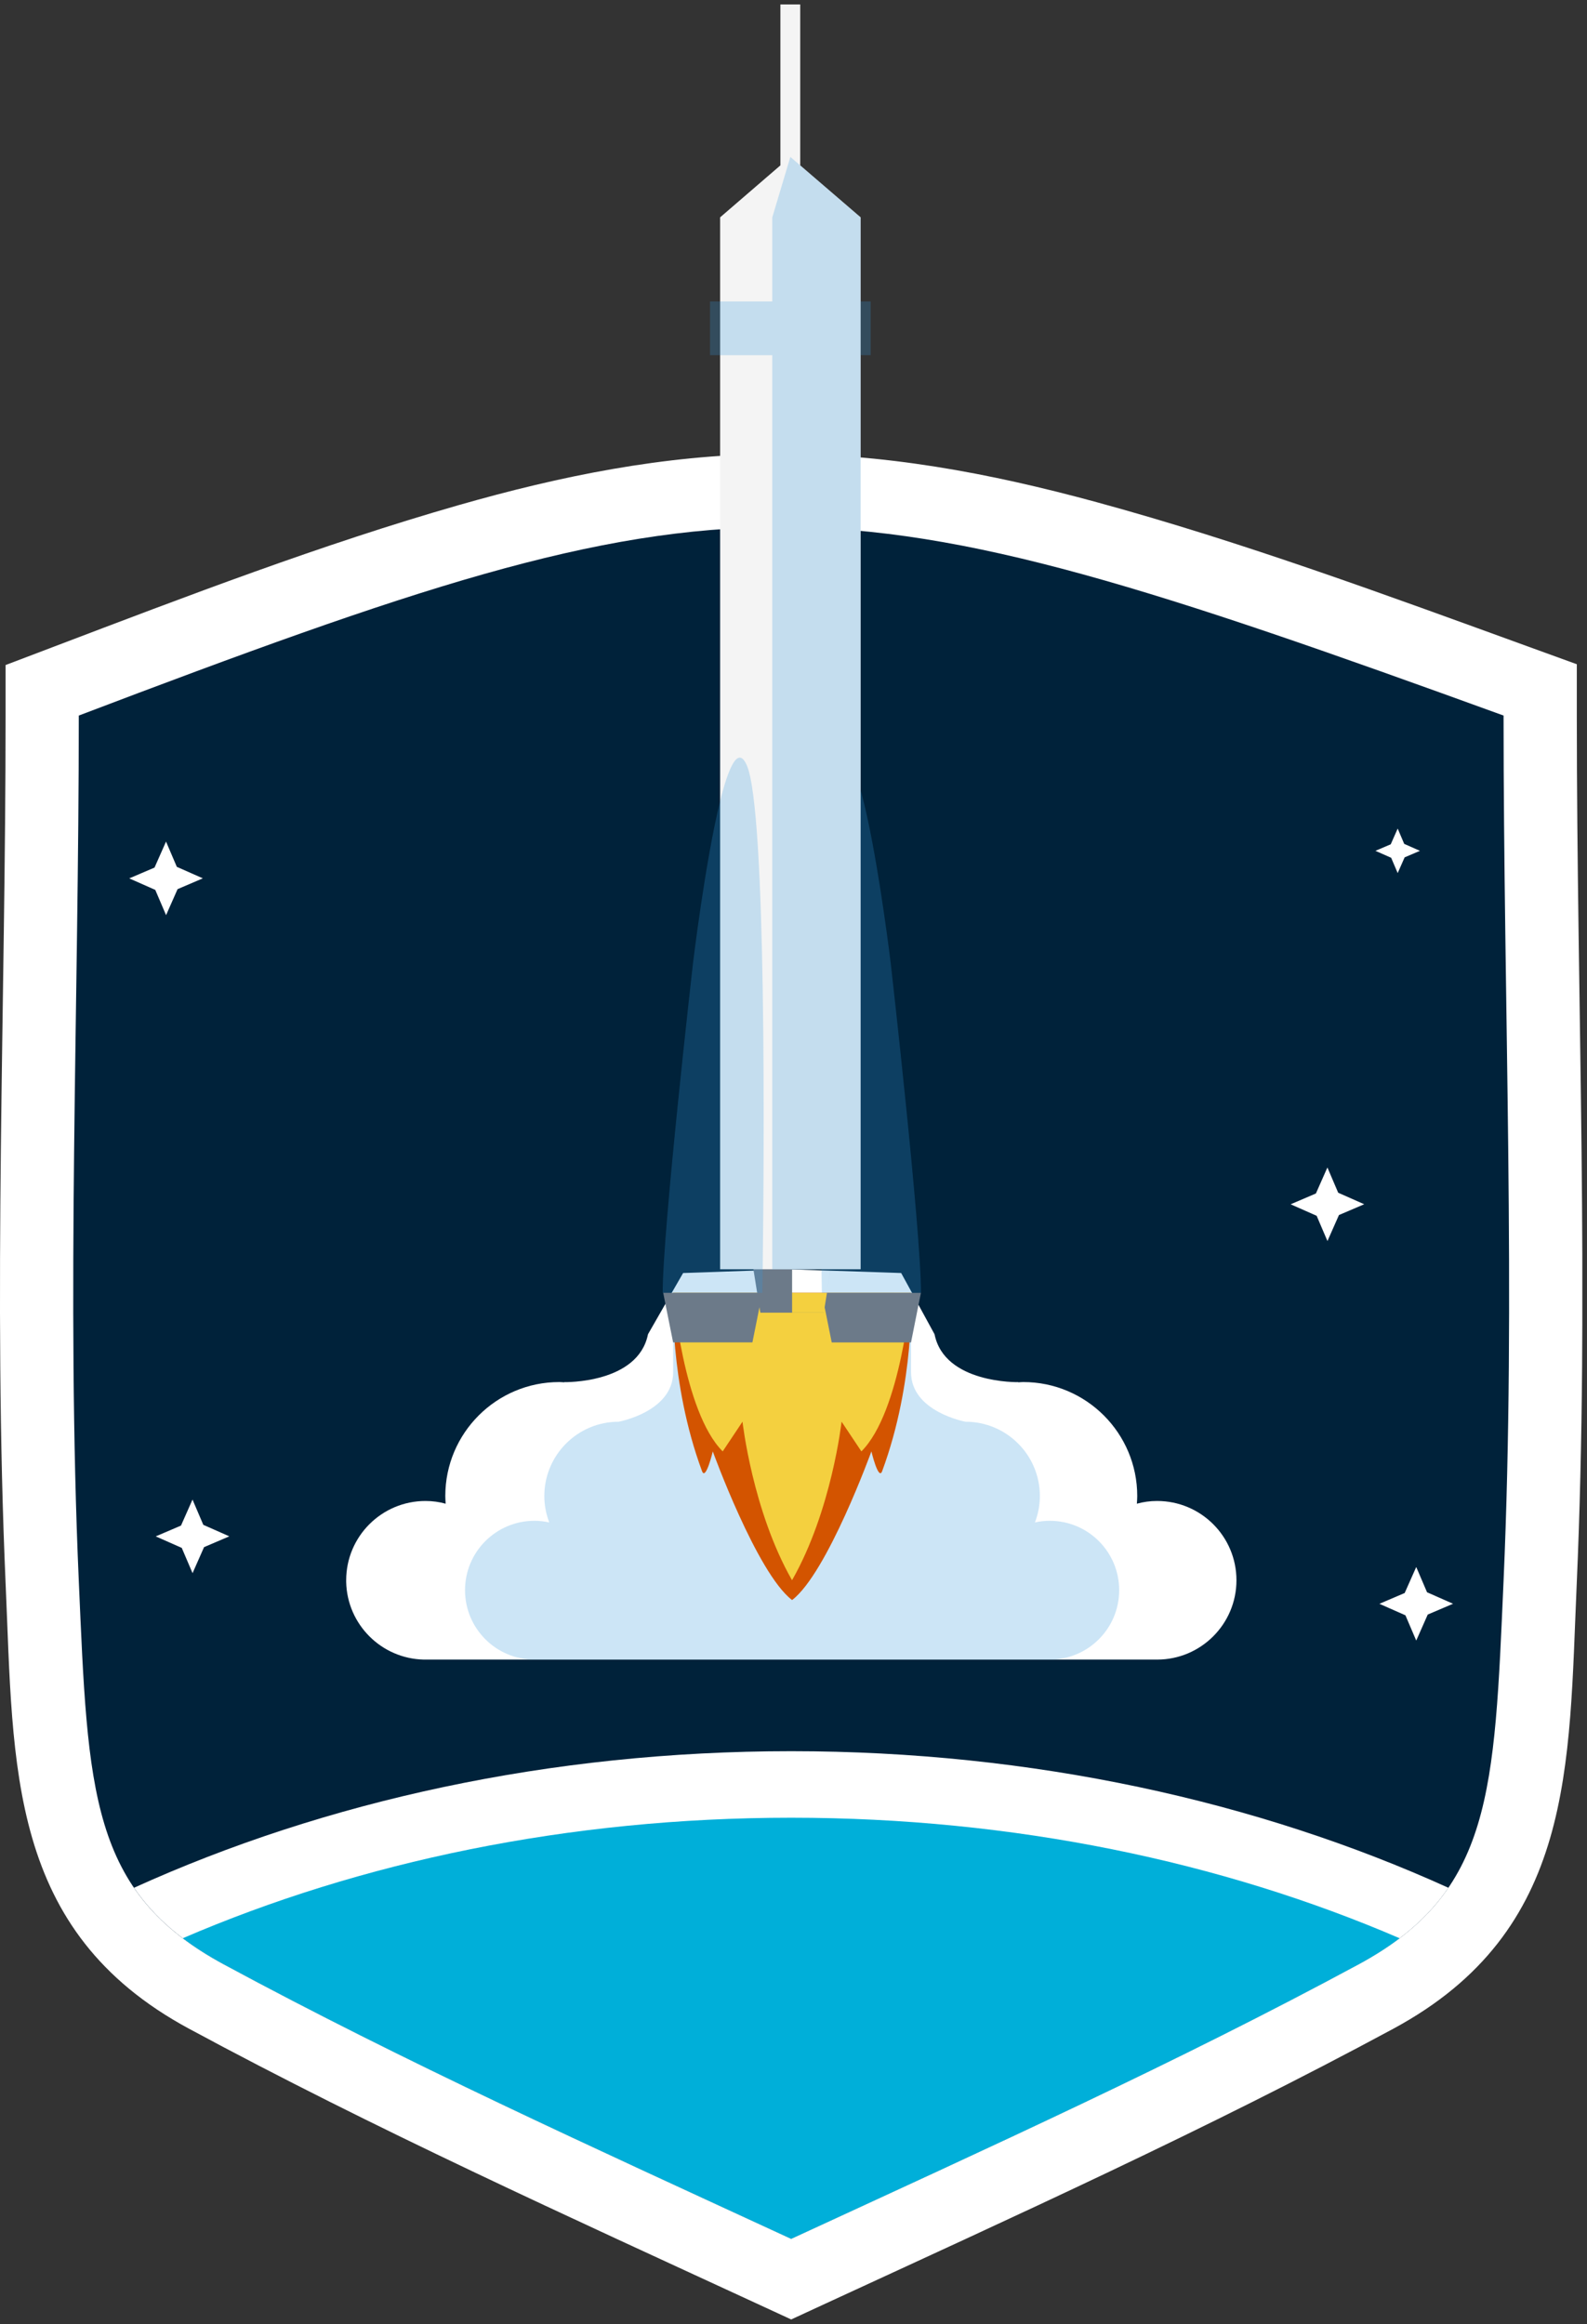 <svg xmlns="http://www.w3.org/2000/svg" viewBox="0 0 338 495" width="338" height="495">
	<rect x="0" y="0" width="338" height="495" fill="#333333" stroke="none"/>
	<defs>
		<clipPath clipPathUnits="userSpaceOnUse" id="cp1">
			<path d="M0 1L337 1L337 494L0 494Z" />
		</clipPath>
	</defs>
	<style>
		tspan { white-space:pre }
		.shp0 { fill: #ffffff } 
		.shp1 { fill: #00223a } 
		.shp2 { fill: #00afd9 } 
		.shp3 { opacity: 0.251;mix-blend-mode: multiply;fill: #3498db } 
		.shp4 { fill: #d35400 } 
		.shp5 { fill: #f4d03f } 
		.shp6 { fill: #6c7a89 } 
		.shp7 { fill: #f4f4f4 } 
	</style>
	<g id="Page 1" clip-path="url(#cp1)">
		<path id="Path 1" class="shp0" d="M168.51,494l6.53,-3.02c40.92,-18.89 82.03,-37.48 121.71,-58.9c38.66,-20.86 37.34,-55.71 39.06,-94.72c2.71,-61.61 0.02,-123.33 0.02,-184.97v-10.92l-10.27,-3.73c-30.17,-10.96 -61.04,-22.35 -92.01,-30.79c-22.84,-6.22 -45.65,-10.53 -69.41,-10.27c-22.81,0.24 -44.69,4.67 -66.55,10.93c-29.11,8.34 -58.05,19.45 -86.35,30.21l-10.05,3.82v10.75c0,61.64 -2.69,123.36 0.01,184.97c1.72,39.01 0.4,73.86 39.06,94.72c39.69,21.42 80.79,40 121.71,58.9z" />
		<path id="Path 2" class="shp1" d="M16.78,152.4c0,62.09 -2.66,123.81 0,184.28c1.97,44.9 2.34,66.29 30.88,81.69c38.71,20.89 77.82,38.6 120.84,58.46c43.02,-19.86 82.13,-37.57 120.84,-58.46c28.55,-15.4 28.91,-36.79 30.89,-81.69c2.66,-60.47 0,-122.19 0,-184.28c-146.86,-53.34 -162.22,-53.69 -303.45,0z" />
		<path id="Path 3" class="shp0" d="M28.54,402.06c4.31,6.33 10.4,11.6 19.13,16.31c38.71,20.89 77.83,38.6 120.84,58.46c43.02,-19.86 82.13,-37.57 120.84,-58.46c8.73,-4.71 14.82,-9.98 19.13,-16.31c-40.61,-18.43 -88.58,-29.09 -139.97,-29.09c-51.4,0 -99.36,10.66 -139.97,29.09z" />
		<path id="Path 4" class="shp2" d="M38.93,412.81c2.58,1.95 5.47,3.79 8.74,5.56c38.71,20.89 77.83,38.6 120.84,58.46c43.02,-19.86 82.13,-37.57 120.84,-58.46c3.27,-1.77 6.17,-3.61 8.74,-5.56c-37.81,-16.29 -82.16,-25.67 -129.58,-25.67c-47.43,0 -91.78,9.38 -129.59,25.67z" />
		<path id="Path 5" class="shp0" d="M32.91,184.78l-5.38,2.3l5.54,2.45l2.3,5.38l2.45,-5.54l5.38,-2.3l-5.54,-2.45l-2.3,-5.38zM38.55,324.92l-5.38,2.3l5.54,2.45l2.3,5.38l2.45,-5.54l5.38,-2.3l-5.54,-2.45l-2.3,-5.38zM280.26,254.19l-5.38,2.3l5.54,2.45l2.3,5.38l2.45,-5.54l5.38,-2.3l-5.54,-2.45l-2.3,-5.38zM296.2,179.82l-3.26,1.39l3.35,1.48l1.39,3.26l1.48,-3.35l3.26,-1.39l-3.35,-1.48l-1.39,-3.26zM299.17,339.28l-5.38,2.3l5.54,2.45l2.3,5.38l2.45,-5.54l5.39,-2.3l-5.54,-2.45l-2.3,-5.38zM246.43,319.68c-1.49,0 -2.93,0.2 -4.3,0.58c0.04,-0.56 0.08,-1.1 0.08,-1.63c0,-13.4 -10.87,-24.28 -24.28,-24.28c-0.36,0 -0.7,0.04 -1.05,0.06v-0.04c0,0 -15.73,0.36 -17.84,-10.2l-3.41,-6.25l-1.39,-2.57l-2.31,-4.22l-8.19,-0.28l-6.85,-0.22l-1.93,-0.06l-6.25,-0.22v-0.02l-0.18,0.02l-0.2,-0.02v0.02l-5.9,0.2l-1.91,0.06l-10.79,0.38l-4.24,0.14l-2.43,4.22l-1.33,2.33l-3.72,6.49c-2.11,10.56 -17.84,10.2 -17.84,10.2v0.04c-0.36,-0.02 -0.7,-0.06 -1.05,-0.06c-13.4,0 -24.28,10.87 -24.28,24.28c0,0.54 0.04,1.08 0.08,1.63c-1.37,-0.38 -2.81,-0.58 -4.3,-0.58c-9.32,0 -16.89,7.55 -16.89,16.89v0.36c0.2,9.04 7.49,16.33 16.53,16.53h156.19c9.32,0 16.89,-7.57 16.89,-16.89c0,-9.34 -7.57,-16.89 -16.89,-16.89z" />
		<path id="Path 6" class="shp3" d="M223.58,323.9c-1.08,0 -2.14,0.12 -3.16,0.35c0.67,-1.75 1.05,-3.64 1.05,-5.62c0,-8.75 -7.09,-15.83 -15.83,-15.83c0,0 -11.61,-2.11 -11.61,-10.56v-16.89h-25.33h-25.33v16.89c0,8.44 -11.61,10.56 -11.61,10.56c-8.74,0 -15.83,7.09 -15.83,15.83c0,1.98 0.38,3.87 1.05,5.62c-1.02,-0.22 -2.07,-0.35 -3.16,-0.35c-8.16,0 -14.78,6.61 -14.78,14.78c0,8.16 6.62,14.78 14.78,14.78h54.88h54.88c8.16,0 14.78,-6.61 14.78,-14.78c0,-8.16 -6.61,-14.78 -14.78,-14.78z" />
		<path id="Path 7" class="shp4" d="M194.03,275.35h-25.33h-25.33c0,0 -0.9,18.96 6.15,37.98c0.79,2.12 2.29,-4.21 2.29,-4.21c0,0 9.37,25.87 16.85,31.63v0.03c0.01,0 0.01,-0.01 0.02,-0.02c0.01,0 0.01,0.01 0.02,0.02c0.01,0 0.01,-0.01 0.02,-0.02c0.01,0 0.01,0.01 0.02,0.02v-0.03c7.47,-5.76 16.85,-31.63 16.85,-31.63c0,0 1.51,6.33 2.29,4.21c7.05,-19.02 6.15,-37.98 6.15,-37.98z" />
		<path id="Path 8" class="shp5" d="M168.7,275.35h-25.33c0,0 2.11,25.33 10.55,33.77l4.22,-6.33c0,0 2.11,19 10.55,33.77c8.44,-14.78 10.55,-33.77 10.55,-33.77l4.22,6.33c8.44,-8.44 10.55,-33.77 10.55,-33.77zM168.7,279.57h-19c0,0 4.75,16.89 19,31.66c14.25,-14.78 19,-31.66 19,-31.66z" />
		<path id="Path 9" class="shp6" d="M196.14,275.35l-0.52,2.57l-1.59,7.99h-16.89l-1.27,-6.33l-0.24,-1.14l1.26,-7.91l-0.01,0.1l-0.76,4.72l7.24,0v0h12.77l0,0zM175.63,278.44l-0.18,1.14l0,0l0,0h0l0.18,-1.14zM175.45,279.58h-13.5l0,0h-0.01l-0.09,-0.55l-0.1,-0.61l-1.27,6.34l-0.23,1.14h-16.89l-1.65,-8.23l-0.46,-2.33l8.33,0v0h11.68l-1.01,-6.33h16.89l0,0h-8.44v10.55l6.75,0zM177.14,269.02l0,0l0,0l0,0zM177.14,269.02l-0.08,0.46l0.07,-0.46zM177.06,269.52l-0.16,1l0,0.01l0.17,-1.05z" />
		<path id="Path 10" class="shp7" d="M170.43,0.95h-4.22v34.57h4.22zM170.43,35.22l-2.11,-1.81l-2.11,1.81l-12.84,11.07v224.04h29.93v-224.04z" />
		<path id="Path 11" class="shp3" d="M168.33,33.42l-3.85,12.89v224.04h3.85h14.96v-224.04zM159.04,162.97c-1.83,-4.18 -3.84,0.3 -5.68,7.69c-3.17,12.86 -5.77,34.53 -5.77,34.53c0,0 -6.45,56.56 -6.45,70.16h21.23c0,0 0.02,-1.19 0.04,-3.32c0,-0.44 0.02,-0.94 0.02,-1.47v-0.22c0.02,-0.42 0.02,-0.86 0.02,-1.31c0.28,-22.29 0.86,-96.33 -3.4,-106.05zM160.93,174.52c-2.77,12.91 -4.9,30.68 -4.9,30.68c0,0 -6.44,56.55 -6.44,70.15h12.77c0,0 1.06,-71.28 -1.43,-100.83zM196.14,275.35c0,-13.6 -6.44,-70.15 -6.44,-70.15c0,0 -6.44,-53.69 -11.45,-42.23c-5.01,11.45 -3.21,112.39 -3.21,112.39zM184.8,174.53c-2.49,29.56 -0.97,100.82 -0.97,100.82h12.32c0,-13.6 -6.44,-70.15 -6.44,-70.15c0,0 -2.13,-17.76 -4.9,-30.67zM185.43,64.2h-34.21v11.45h34.21zM185.44,64.2h-21.55v11.45h21.55z" />
	</g>
</svg>